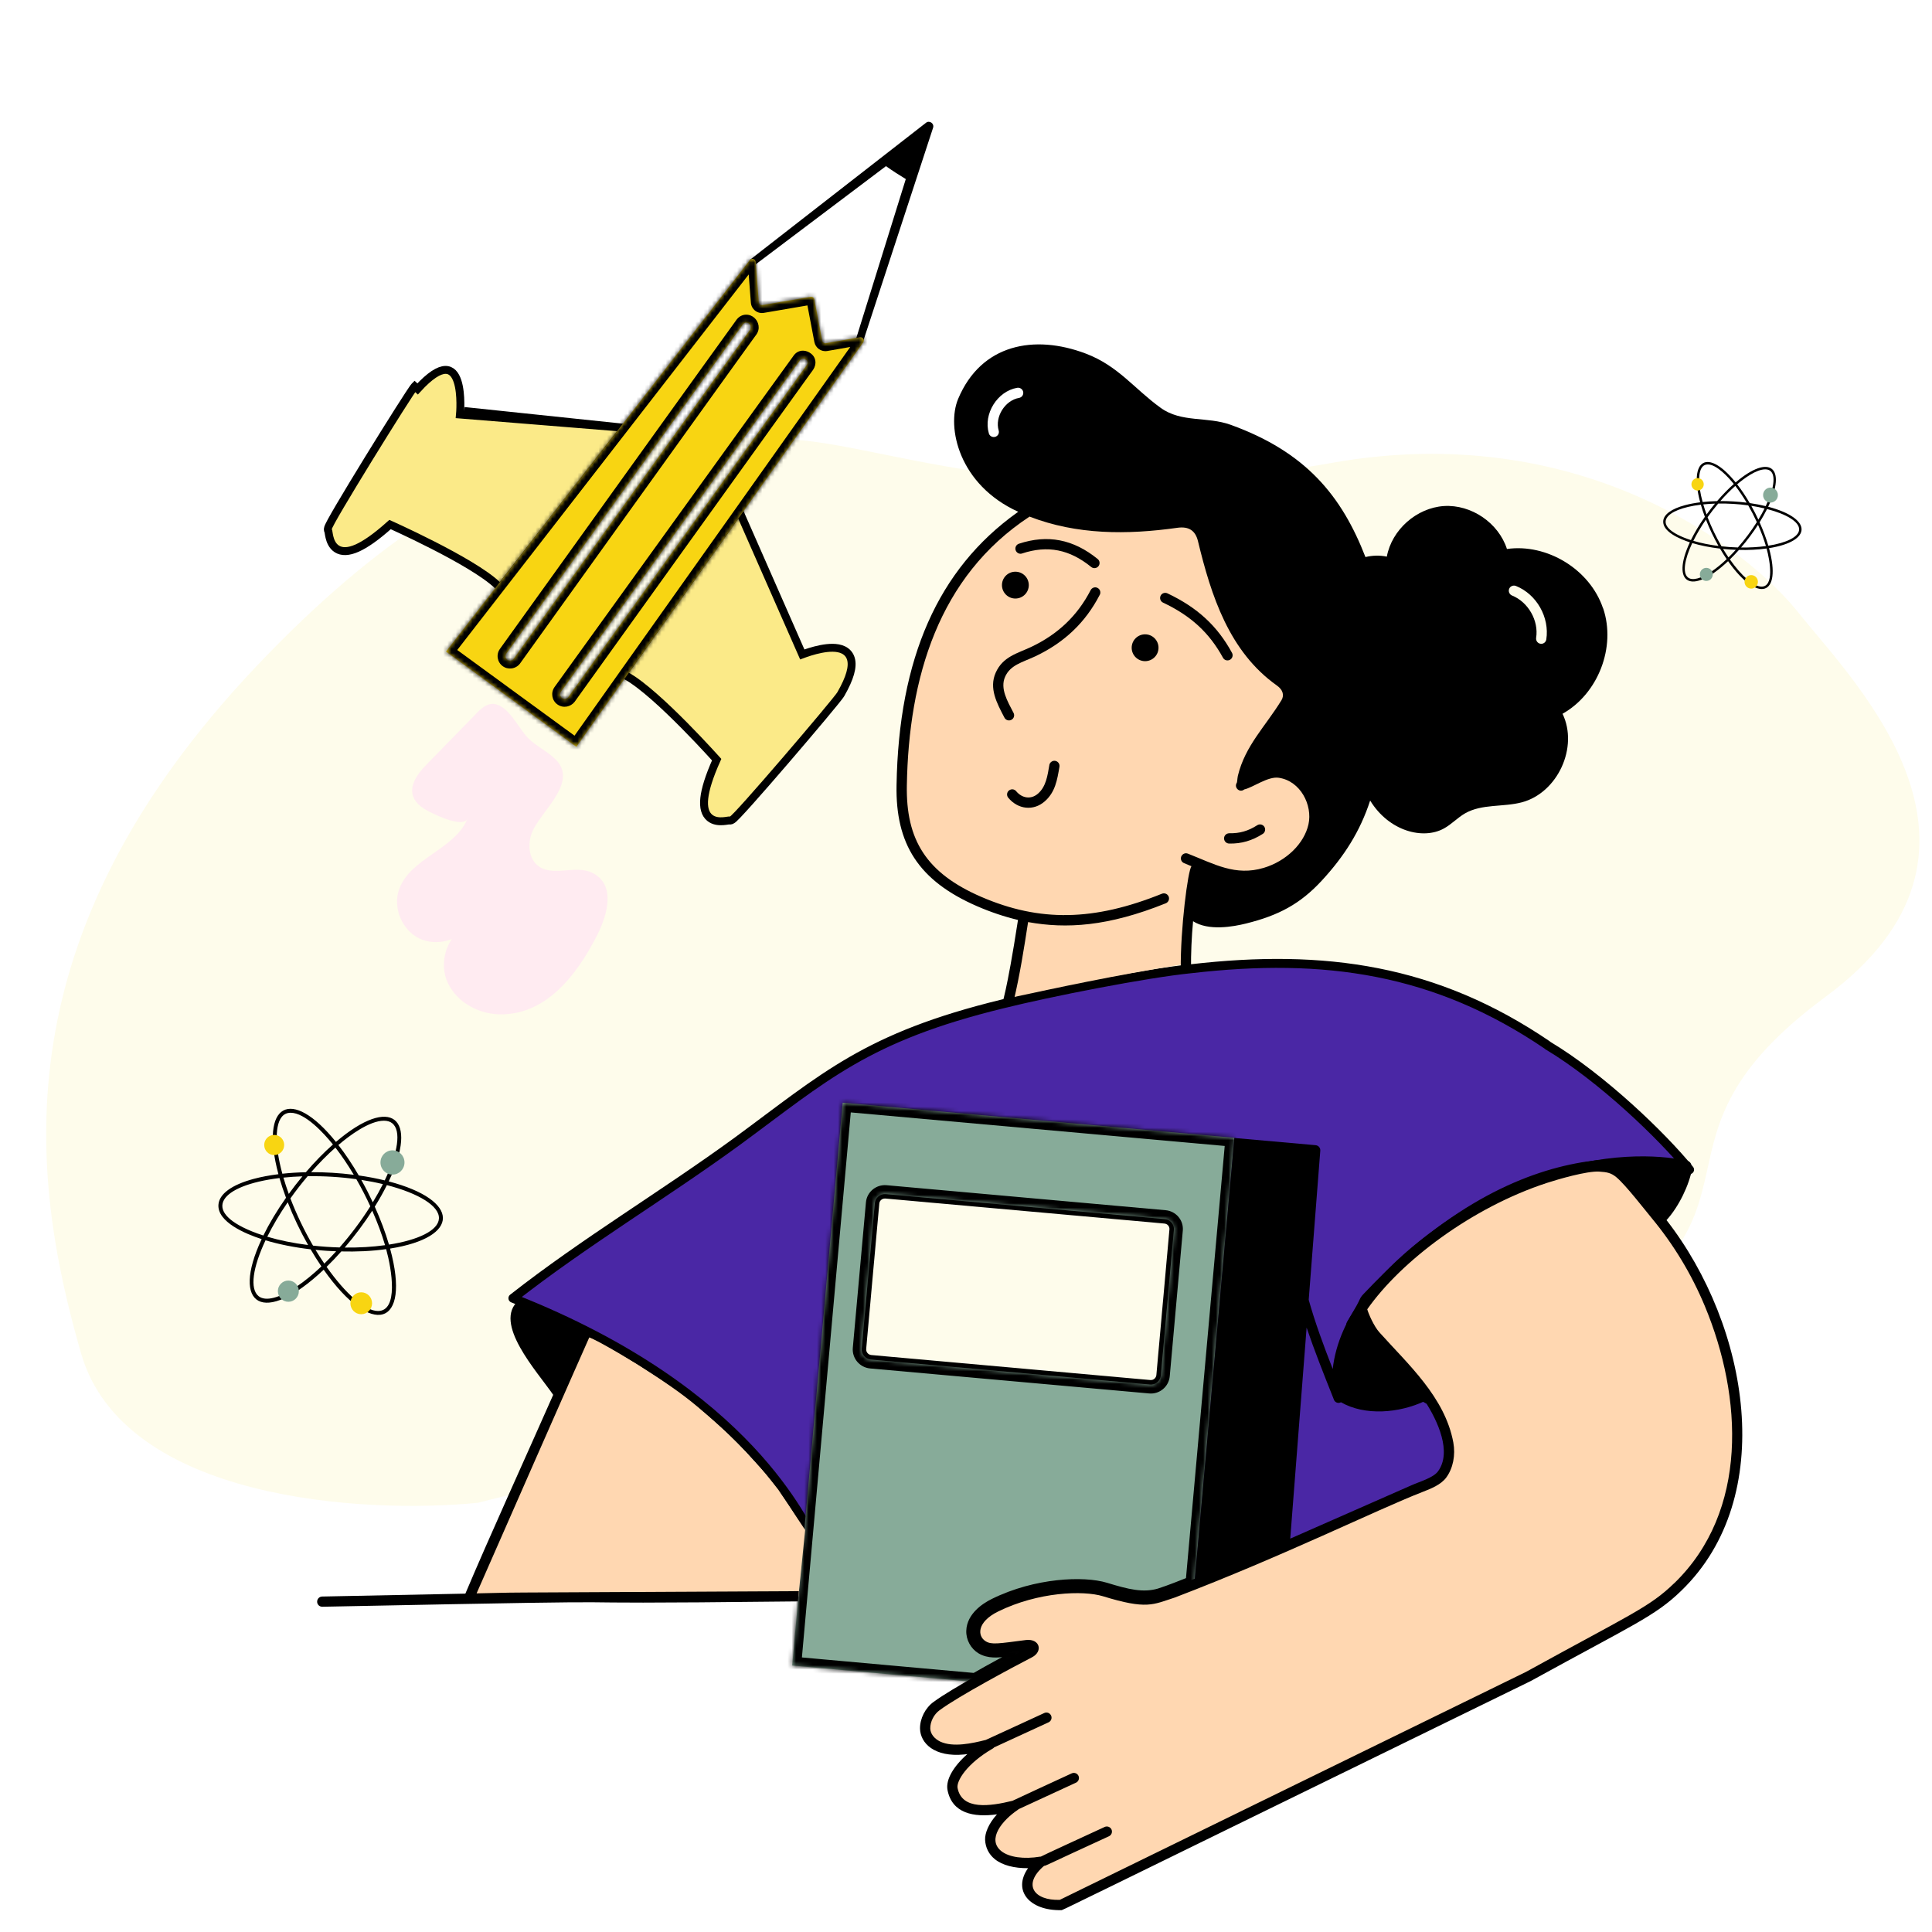 <svg width="460" height="460" viewBox="0 0 460 460" fill="none" xmlns="http://www.w3.org/2000/svg">
<rect width="460" height="460" fill="white"/>
<path d="M19.312 322.258C29.416 357.232 86.535 360.528 113.831 357.804C176.165 341.461 235.784 345.953 256.562 348.813C273.184 351.101 337.792 339.654 374.851 317.744C426.134 287.423 387.578 272.075 434.744 237.262C481.472 202.772 442.203 163.186 428.759 146.571C415.993 130.091 375.796 99.748 317.129 110.207C243.795 123.282 209.573 104.487 184.721 104.487C159.869 104.487 121.165 95.09 60.868 158.828C0.571 222.566 6.683 278.541 19.312 322.258Z" fill="#FEFCEB"/>
<path d="M368.491 248.897C368.491 248.897 368.461 248.846 368.43 248.835C341.844 230.756 315.391 226.971 283.565 230.654C272.76 231.732 249.878 236.24 238.757 239.017C206.209 246.933 196.33 256.466 175.655 271.646C158.054 284.507 139.322 295.607 122.118 309.098C179.267 331.574 191.446 363.603 193.868 366.38C193.084 371.101 192.321 375.812 191.558 380.563C191.171 382.151 237.445 379.912 243.081 379.943H243.895C249.196 378.345 257.783 377.318 262.952 378.885C265.872 379.78 271.804 381.55 276.24 380.279C276.26 380.258 276.29 380.248 276.321 380.248C286.282 377.104 327.722 358.77 336.401 354.832C338.568 353.856 341.946 352.981 343.36 351.047C346.972 346.133 343.889 338.604 340.613 333.446C337.103 332.276 334.356 326.955 331.65 324.289C330.785 323.455 321.384 315.702 321.597 315.346C326.054 308.132 323.886 310.401 326.054 308.173C366.415 265.664 398.577 279.094 402.28 278.494C395.809 270.527 381.331 256.588 368.481 248.907L368.491 248.897ZM276.392 327.463C276.28 328.776 275.11 329.773 273.788 329.641C267.327 329.061 297.84 331.798 207.349 323.689C206.036 323.556 205.059 322.407 205.171 321.084L208.295 286.471C208.407 285.158 209.577 284.192 210.9 284.303C217.37 284.883 186.827 282.146 277.318 290.255C278.651 290.367 279.628 291.527 279.495 292.84L276.392 327.453V327.463Z" fill="#4A27A5" stroke="black" stroke-width="2.13" stroke-linejoin="round"/>
<mask id="path-3-inside-1_525_16134" fill="white">
<path d="M200.634 262.551C189.575 385.814 190.704 373.238 188.618 396.558L232.307 400.495C236.418 398.125 240.854 395.723 245.107 393.536C246.674 392.753 246.409 391.481 244.506 391.684C242.736 391.908 240.996 392.122 239.256 392.335C237.496 392.559 235.584 392.742 234.068 391.816C232.897 391.104 232.145 389.721 232.195 388.337C232.277 385.62 234.963 383.657 237.11 382.598C246.938 377.755 258.018 377.389 262.973 378.895C268.101 380.472 272.069 381.489 276.261 380.289C276.281 380.269 276.312 380.258 276.342 380.258C278.764 379.495 281.948 378.203 284.38 377.247C284.411 376.941 293.924 270.721 293.913 270.914C291.685 270.711 200.848 262.571 200.655 262.551H200.634ZM276.393 327.474C276.281 328.786 275.111 329.783 273.788 329.651C267.328 329.071 297.841 331.808 207.35 323.699C206.037 323.567 205.06 322.417 205.172 321.094L208.296 286.481C208.408 285.168 209.578 284.202 210.9 284.314C217.371 284.894 186.828 282.157 277.319 290.266C278.652 290.378 279.629 291.538 279.496 292.85L276.393 327.463V327.474Z"/>
</mask>
<path d="M200.634 262.551C189.575 385.814 190.704 373.238 188.618 396.558L232.307 400.495C236.418 398.125 240.854 395.723 245.107 393.536C246.674 392.753 246.409 391.481 244.506 391.684C242.736 391.908 240.996 392.122 239.256 392.335C237.496 392.559 235.584 392.742 234.068 391.816C232.897 391.104 232.145 389.721 232.195 388.337C232.277 385.62 234.963 383.657 237.11 382.598C246.938 377.755 258.018 377.389 262.973 378.895C268.101 380.472 272.069 381.489 276.261 380.289C276.281 380.269 276.312 380.258 276.342 380.258C278.764 379.495 281.948 378.203 284.38 377.247C284.411 376.941 293.924 270.721 293.913 270.914C291.685 270.711 200.848 262.571 200.655 262.551H200.634ZM276.393 327.474C276.281 328.786 275.111 329.783 273.788 329.651C267.328 329.071 297.841 331.808 207.35 323.699C206.037 323.567 205.06 322.417 205.172 321.094L208.296 286.481C208.408 285.168 209.578 284.202 210.9 284.314C217.371 284.894 186.828 282.157 277.319 290.266C278.652 290.378 279.629 291.538 279.496 292.85L276.393 327.463V327.474Z" fill="#87AB99"/>
<path d="M200.634 262.551V260.421H198.687L198.513 262.36L200.634 262.551ZM188.618 396.558L186.497 396.368L186.307 398.488L188.427 398.679L188.618 396.558ZM232.307 400.495L232.116 402.617L232.788 402.677L233.372 402.34L232.307 400.495ZM245.107 393.536L244.154 391.631L244.143 391.636L244.132 391.642L245.107 393.536ZM244.506 391.684L244.28 389.566L244.26 389.568L244.239 389.571L244.506 391.684ZM239.256 392.335L238.997 390.221L238.988 390.222L239.256 392.335ZM234.068 391.816L235.178 389.999L235.175 389.997L234.068 391.816ZM232.195 388.337L234.324 388.415L234.324 388.408L234.325 388.401L232.195 388.337ZM237.11 382.598L236.168 380.688L236.168 380.688L237.11 382.598ZM262.973 378.895L263.599 376.859L263.592 376.857L262.973 378.895ZM276.261 380.289L276.847 382.337L277.377 382.185L277.767 381.795L276.261 380.289ZM276.342 380.258V382.388H276.67L276.982 382.29L276.342 380.258ZM284.38 377.247L285.16 379.229L286.37 378.753L286.5 377.459L284.38 377.247ZM293.913 270.914L293.72 273.035L295.924 273.237L296.041 271.026L293.913 270.914ZM200.655 262.551L200.878 260.432L200.767 260.421H200.655V262.551ZM276.393 327.474L278.515 327.655L278.523 327.564V327.474H276.393ZM273.788 329.651L274 327.531L273.99 327.53L273.979 327.529L273.788 329.651ZM207.35 323.699L207.136 325.818L207.148 325.819L207.159 325.82L207.35 323.699ZM205.172 321.094L203.051 320.903L203.05 320.915L205.172 321.094ZM208.296 286.481L210.417 286.672L210.418 286.662L208.296 286.481ZM210.9 284.314L211.091 282.192L211.08 282.191L210.9 284.314ZM277.319 290.266L277.129 292.387L277.141 292.388L277.319 290.266ZM279.496 292.85L277.377 292.636L277.376 292.648L277.375 292.66L279.496 292.85ZM276.393 327.463L274.272 327.273L274.263 327.368V327.463H276.393ZM198.513 262.36C187.453 385.623 188.583 373.048 186.497 396.368L190.74 396.747C192.826 373.428 191.696 386.004 202.756 262.741L198.513 262.36ZM188.427 398.679L232.116 402.617L232.499 398.374L188.81 394.436L188.427 398.679ZM233.372 402.34C237.449 399.989 241.854 397.604 246.081 395.43L244.132 391.642C239.853 393.843 235.387 396.26 231.243 398.65L233.372 402.34ZM246.059 395.441C246.658 395.142 247.238 394.721 247.66 394.147C248.079 393.574 248.44 392.682 248.161 391.672C247.875 390.642 247.083 390.056 246.387 389.789C245.704 389.527 244.966 389.493 244.28 389.566L244.733 393.802C244.999 393.774 245.007 393.823 244.86 393.766C244.699 393.704 244.232 393.448 244.055 392.808C243.883 392.188 244.135 391.748 244.224 391.628C244.313 391.506 244.339 391.538 244.154 391.631L246.059 395.441ZM244.239 389.571C242.473 389.794 240.737 390.007 238.997 390.221L239.516 394.45C241.255 394.236 242.999 394.022 244.774 393.797L244.239 389.571ZM238.988 390.222C237.107 390.461 235.96 390.477 235.178 389.999L232.957 393.634C235.207 395.008 237.885 394.657 239.525 394.448L238.988 390.222ZM235.175 389.997C234.66 389.684 234.302 389.024 234.324 388.415L230.067 388.259C229.987 390.417 231.135 392.525 232.96 393.636L235.175 389.997ZM234.325 388.401C234.344 387.766 234.667 387.079 235.394 386.342C236.121 385.605 237.106 384.975 238.051 384.509L236.168 380.688C234.967 381.28 233.535 382.161 232.362 383.35C231.189 384.538 230.129 386.191 230.066 388.273L234.325 388.401ZM238.051 384.509C242.709 382.214 247.69 380.969 252.102 380.483C256.556 379.993 260.25 380.294 262.354 380.933L263.592 376.857C260.741 375.99 256.418 375.722 251.636 376.249C246.812 376.78 241.339 378.14 236.168 380.688L238.051 384.509ZM262.347 380.931C267.425 382.493 271.972 383.733 276.847 382.337L275.674 378.241C272.166 379.246 268.777 378.451 263.599 376.859L262.347 380.931ZM277.767 381.795C277.298 382.264 276.736 382.388 276.342 382.388V378.128C275.887 378.128 275.264 378.273 274.755 378.783L277.767 381.795ZM276.982 382.29C279.495 381.498 282.778 380.166 285.16 379.229L283.6 375.264C281.119 376.24 278.032 377.492 275.702 378.227L276.982 382.29ZM286.5 377.459C286.516 377.291 288.904 350.638 291.284 324.084C292.474 310.799 293.663 297.53 294.554 287.594C294.999 282.626 295.37 278.492 295.63 275.605C295.759 274.162 295.861 273.031 295.93 272.264C295.964 271.88 295.991 271.588 296.008 271.393C296.017 271.296 296.024 271.224 296.028 271.177C296.03 271.153 296.032 271.138 296.033 271.129C296.033 271.124 296.033 271.125 296.033 271.13C296.032 271.134 296.03 271.156 296.028 271.171C295.933 271.59 293.306 272.955 291.786 270.802L296.041 271.026C294.521 268.872 291.894 270.237 291.799 270.657C291.797 270.674 291.794 270.696 291.794 270.703C291.793 270.713 291.792 270.723 291.791 270.729C291.79 270.743 291.788 270.763 291.786 270.787C291.781 270.837 291.775 270.911 291.766 271.009C291.748 271.205 291.721 271.498 291.687 271.882C291.618 272.65 291.516 273.781 291.386 275.224C291.127 278.111 290.756 282.246 290.311 287.214C289.42 297.15 288.231 310.419 287.04 323.703C285.85 336.988 284.658 350.288 283.762 360.286C283.314 365.285 282.94 369.459 282.677 372.392C282.546 373.859 282.442 375.015 282.371 375.81C282.335 376.207 282.307 376.514 282.289 376.723C282.269 376.945 282.26 377.039 282.26 377.035L286.5 377.459ZM294.107 268.793C292.991 268.691 269.721 266.605 246.711 264.542C235.205 263.511 223.763 262.485 215.185 261.716C210.896 261.331 207.323 261.011 204.816 260.786C203.563 260.673 202.576 260.585 201.9 260.524C201.203 260.462 200.868 260.431 200.878 260.432L200.432 264.669C200.644 264.691 291.521 272.835 293.72 273.035L294.107 268.793ZM200.655 260.421H200.634V264.681H200.655V260.421ZM274.271 327.293C274.265 327.359 274.233 327.424 274.174 327.474C274.117 327.522 274.058 327.537 274 327.531L273.576 331.77C276.107 332.023 278.305 330.126 278.515 327.655L274.271 327.293ZM273.979 327.529C273.575 327.493 273.316 327.47 273.162 327.456C273.086 327.449 273.036 327.445 273.007 327.442C272.993 327.441 272.984 327.44 272.981 327.44C272.98 327.44 272.98 327.44 272.981 327.44C272.982 327.44 272.987 327.44 272.99 327.44C273.377 327.514 274.836 330.139 272.61 331.684C272.602 331.683 272.594 331.682 272.601 331.683C272.64 331.686 272.947 331.714 273.217 331.738C273.351 331.75 273.475 331.761 273.551 331.768C273.591 331.772 273.614 331.774 273.62 331.774C273.704 331.782 273.576 331.772 273.483 331.757C271.702 329.422 273.964 327.528 273.983 327.53C273.988 327.53 273.995 327.531 273.997 327.531C273.999 327.531 274.001 327.531 274.001 327.531C273.998 327.531 273.991 327.53 273.976 327.529C273.859 327.519 273.394 327.477 272.27 327.377C267.78 326.975 252.785 325.632 207.54 321.577L207.159 325.82C252.405 329.875 267.4 331.218 271.891 331.62C273.013 331.72 273.48 331.762 273.599 331.773C273.614 331.774 273.625 331.775 273.632 331.775C273.633 331.776 273.637 331.776 273.641 331.776C273.643 331.776 273.651 331.777 273.656 331.777C273.675 331.779 275.937 329.885 274.156 327.55C274.1 327.542 274.036 327.535 274.029 327.534C274.026 327.534 274.021 327.533 274.019 327.533C274.016 327.533 274.013 327.532 274.011 327.532C274 327.531 273.971 327.529 273.934 327.525C273.857 327.518 273.732 327.507 273.598 327.495C273.329 327.471 273.019 327.443 272.979 327.439C272.978 327.439 272.976 327.439 272.975 327.439C272.974 327.439 272.973 327.439 272.972 327.439C272.971 327.439 272.966 327.438 272.963 327.438C270.736 328.983 272.195 331.607 272.582 331.681C272.586 331.681 272.59 331.682 272.592 331.682C272.594 331.682 272.595 331.682 272.596 331.682C272.601 331.683 272.611 331.684 272.625 331.685C272.654 331.688 272.704 331.692 272.781 331.699C272.935 331.713 273.194 331.736 273.598 331.772L273.979 327.529ZM207.563 321.579C207.385 321.562 207.283 321.415 207.295 321.274L203.05 320.915C202.838 323.419 204.689 325.572 207.136 325.818L207.563 321.579ZM207.294 321.286L210.417 286.672L206.174 286.289L203.051 320.903L207.294 321.286ZM210.418 286.662C210.427 286.552 210.539 286.421 210.721 286.436L211.08 282.191C208.617 281.983 206.388 283.785 206.173 286.3L210.418 286.662ZM210.71 286.435C211.115 286.472 211.374 286.495 211.528 286.509C211.605 286.516 211.656 286.52 211.684 286.523C211.699 286.524 211.707 286.525 211.711 286.525C211.712 286.525 211.713 286.525 211.713 286.525C211.712 286.525 211.711 286.525 211.71 286.525C211.672 286.521 209.787 284.176 212.089 282.282C212.092 282.282 212.095 282.282 212.09 282.282C212.051 282.278 211.743 282.251 211.473 282.226C211.338 282.214 211.213 282.203 211.136 282.196C211.098 282.193 211.071 282.19 211.061 282.19C211.06 282.189 211.059 282.189 211.058 282.189C211.058 282.189 211.057 282.189 211.057 282.189C211.056 282.189 211.052 282.189 211.049 282.188C208.747 284.119 210.67 286.432 210.674 286.432C210.675 286.432 210.677 286.432 210.677 286.432C210.678 286.433 210.679 286.433 210.68 286.433C210.685 286.433 210.694 286.434 210.709 286.435C210.826 286.446 211.291 286.487 212.412 286.588C216.896 286.99 231.883 288.333 277.129 292.387L277.509 288.144C232.263 284.09 217.277 282.747 212.792 282.345C211.671 282.244 211.206 282.203 211.09 282.192C211.075 282.191 211.066 282.19 211.062 282.19C211.061 282.19 211.061 282.19 211.061 282.19C211.061 282.19 211.06 282.19 211.06 282.19C211.06 282.19 211.061 282.19 211.062 282.19C211.066 282.19 212.99 284.503 210.687 286.433C210.682 286.433 210.676 286.432 210.682 286.433C210.692 286.434 210.718 286.436 210.756 286.439C210.833 286.446 210.958 286.458 211.093 286.47C211.362 286.494 211.672 286.521 211.711 286.525C211.711 286.525 211.717 286.526 211.72 286.526C214.023 284.631 212.137 282.286 212.099 282.283C212.098 282.282 212.097 282.282 212.096 282.282C212.095 282.282 212.094 282.282 212.093 282.282C212.088 282.282 212.079 282.281 212.065 282.279C212.036 282.277 211.986 282.272 211.909 282.265C211.755 282.252 211.495 282.228 211.091 282.192L210.71 286.435ZM277.141 292.388C277.315 292.403 277.387 292.535 277.377 292.636L281.616 293.064C281.87 290.54 279.989 288.352 277.497 288.143L277.141 292.388ZM277.375 292.66L274.272 327.273L278.515 327.654L281.618 293.04L277.375 292.66ZM274.263 327.463V327.474H278.523V327.463H274.263Z" fill="black" mask="url(#path-3-inside-1_525_16134)"/>
<path d="M235.9 128.901L244.421 121.445L252.409 124.108L261.462 125.706H273.177L282.763 124.641L285.425 126.771L288.621 139.019L292.881 148.604L299.271 158.19L305.661 163.515L306.727 166.178L303.531 170.97L296.076 182.686L295.543 187.479L300.869 184.816L305.661 183.751L309.389 186.413L312.052 190.674L312.584 195.999L309.389 202.922L303.531 206.649L296.076 208.247L284.893 206.117L283.295 216.235L281.928 229.548C263.929 232.51 252.685 234.98 240.693 237.536L243.888 218.365L231.108 214.105L222.055 208.247L217.262 200.792L214.599 192.804L215.132 180.556L216.197 168.308L220.457 152.332L225.782 141.149L235.9 128.901Z" fill="#FFD7B1"/>
<path d="M381.678 144.843C378.555 135.523 368.268 129.358 358.796 130.711C356.792 124.494 350.31 120.079 343.789 120.486C337.287 120.913 331.376 126.132 330.196 132.532C328.476 132.176 326.746 132.237 325.108 132.634C319.441 118.044 310.925 107.615 293.018 101.144C287.361 99.109 281.338 100.686 276.363 97.115C270.034 92.547 266.249 87.114 258.507 84.183C246.308 79.564 233.62 81.874 228.126 94.978C225.297 101.765 228.34 115.47 242.451 121.859C242.35 121.92 242.258 121.991 242.156 122.052C223.354 135.503 213.973 156.727 213.464 186.955C213.2 200.884 218.633 209.695 232.674 215.779C235.94 217.193 239.175 218.272 242.38 219.035C239.592 237.115 238.605 238.346 238.758 239.007C239.603 238.793 240.447 238.6 241.332 238.407C242.828 232.129 243.825 225.74 244.781 219.543C253.867 221.182 263.777 220.622 277.574 215.067C278.204 214.802 278.499 214.09 278.255 213.469C277.991 212.839 277.299 212.544 276.658 212.788C260.44 219.33 247.579 219.554 233.64 213.541C220.485 207.853 215.683 199.907 215.917 186.996C216.354 161.397 223.456 137.233 245.137 122.999C256.36 127.353 268.345 127.353 280.331 125.664C283.017 125.288 284.604 126.295 285.225 128.818C288.379 141.882 292.672 155.18 304.037 163.228C305.421 164.205 305.838 165.507 305.116 166.708C301.29 172.965 296.467 177.523 294.728 184.727C294.565 185.602 294.605 185.998 294.483 186.365C293.73 187.494 295.145 188.868 296.254 187.962C298.34 187.494 301.901 184.788 304.485 185.185C309.674 185.958 312.533 191.717 311.546 196.244C310.539 200.843 306.265 205.025 300.893 206.632C294.117 208.667 289.111 205.706 282.844 203.254C282.213 202.99 281.511 203.305 281.246 203.936C281.002 204.557 281.308 205.269 281.928 205.513C282.528 205.757 283.098 206.001 283.688 206.246C282.824 207.212 281.033 221.212 281.135 230.807C281.135 230.857 281.135 230.888 281.155 230.939C281.949 230.827 282.762 230.725 283.576 230.644C283.546 226.981 283.709 223.196 284.065 219.34C287.738 221.711 293.639 220.642 296.701 219.879C304.444 217.956 309.582 215.23 314.741 209.634C320.062 203.865 323.847 197.923 326.228 190.607C330.735 197.964 338.864 199.978 343.778 197.262C345.6 196.275 347.034 194.677 348.855 193.639C352.874 191.36 357.88 192.205 362.357 191.025C370.883 188.746 375.869 177.9 372.033 169.943C380.508 165.192 384.812 154.071 381.709 144.853L381.678 144.843ZM242.614 94.744C239.297 95.324 236.825 99.251 237.781 102.497C238.015 103.27 237.446 104.054 236.611 104.054C236.072 104.054 235.584 103.708 235.441 103.179C234.088 98.57 237.435 93.157 242.187 92.333C242.858 92.231 243.499 92.659 243.621 93.33C243.733 94.001 243.296 94.632 242.614 94.744ZM368.167 152.25C368.065 152.871 367.546 153.288 366.966 153.288C366.193 153.288 365.643 152.606 365.745 151.874C366.396 147.773 363.873 143.347 360.007 141.791C359.376 141.526 359.081 140.814 359.325 140.193C359.569 139.563 360.302 139.267 360.933 139.512C365.877 141.496 368.98 146.99 368.167 152.25Z" fill="black"/>
<ellipse cx="272.642" cy="154.225" rx="3.195" ry="3.195" fill="black"/>
<ellipse cx="241.756" cy="139.314" rx="3.195" ry="3.195" fill="black"/>
<path d="M292.663 198.401C292.001 198.401 291.452 198.93 291.442 199.591C291.432 200.263 291.961 200.823 292.632 200.843C295.583 200.924 298.177 200.131 300.66 198.544C301.23 198.177 301.392 197.424 301.036 196.855C300.67 196.285 299.917 196.122 299.347 196.478C297.19 197.862 295.135 198.452 292.693 198.391H292.663V198.401Z" fill="black"/>
<path d="M261.854 141.628C262.159 141.028 261.925 140.295 261.325 139.98C260.725 139.664 259.992 139.908 259.677 140.509C256.533 146.603 251.873 151.039 245.433 154.071C242.279 155.557 238.768 156.32 237.069 160.166C235.431 163.869 237.324 167.379 239.155 170.869C239.46 171.469 240.203 171.703 240.803 171.388C241.404 171.083 241.638 170.34 241.322 169.74C239.867 166.952 238.077 163.92 239.308 161.142C240.559 158.304 243.449 157.693 246.471 156.279C253.409 153.003 258.446 148.211 261.844 141.628H261.854Z" fill="black"/>
<path d="M277.96 141.272C277.349 140.987 276.617 141.241 276.332 141.852C276.047 142.462 276.301 143.185 276.912 143.48C283.545 146.613 287.941 150.663 291.186 156.605C291.512 157.205 292.255 157.408 292.845 157.093C293.435 156.767 293.659 156.025 293.333 155.435C289.833 149.014 285.092 144.65 277.96 141.272Z" fill="black"/>
<path d="M243.347 131.779C249.411 129.775 254.641 130.792 259.809 134.994C260.328 135.421 261.101 135.35 261.529 134.821C261.956 134.292 261.875 133.529 261.356 133.102C255.567 128.391 249.431 127.201 242.594 129.459C241.953 129.673 241.607 130.365 241.821 131.006C242.035 131.647 242.726 132.003 243.367 131.779H243.347Z" fill="black"/>
<path d="M249.849 182.142C249.411 184.686 249.065 187.27 247.153 188.949C245.494 190.404 243.368 190.089 241.943 188.379C241.516 187.85 240.743 187.789 240.224 188.216C239.705 188.644 239.624 189.417 240.061 189.936C242.36 192.724 246.064 193.161 248.76 190.791C251.243 188.613 251.711 185.744 252.25 182.57C252.362 181.908 251.924 181.278 251.253 181.155C250.602 181.044 249.961 181.491 249.839 182.153L249.849 182.142Z" fill="black"/>
<path d="M111.822 380.253C111.822 380.253 140.046 319.012 140.046 318.48C140.046 317.947 146.462 321.579 151.761 324.87C158.103 328.908 162.027 331.532 166.139 334.988C172.348 340.269 175.637 343.531 179.453 347.769C181.546 349.933 182.854 351.533 185.31 354.692L191.701 364.277L190.083 380.253H111.822Z" fill="#FFD7B1"/>
<path d="M113.471 379.383C114.366 377.267 140.596 317.686 140.708 317.523C135.448 314.735 129.323 311.927 123.493 309.617C117.205 314.959 127.847 326.487 131.714 332.103C125.65 345.859 116.36 366.248 110.805 379.434C103.815 379.577 128.631 379.078 76.731 380.126C76.049 380.126 75.51 380.676 75.51 381.357C75.51 382.039 76.059 382.558 76.731 382.558H76.751C177.081 380.543 111.11 382.171 189.993 381.286L190.206 378.844C103.286 379.282 128.264 379.109 113.481 379.373L113.471 379.383Z" fill="black"/>
<path d="M329.625 320.61L323.235 312.622L336.015 298.244L347.731 289.723L359.446 283.866L372.227 278.54L383.41 277.475L389.268 282.268L403.114 301.971L410.036 317.947L413.764 336.053L412.699 350.431L410.569 360.549L403.646 373.33L395.126 381.318L373.292 394.098L253.474 453.209L249.746 453.741L245.486 451.611L244.953 447.351L247.083 443.623L239.096 443.091L235.9 439.363L236.965 434.038L240.161 430.31L235.368 431.375L229.51 430.31L226.847 427.115L227.912 422.322L233.238 416.464L229.51 416.997L223.12 415.932L219.925 411.672L222.055 406.879L243.888 394.098L245.486 391.968H234.835L232.173 389.838L232.705 386.111L238.03 381.85L246.018 379.188L257.201 378.123L274.242 381.318L340.808 353.094L344.536 349.899L345.068 344.573L342.406 337.118L336.015 327.533L329.625 320.61Z" fill="#FFD7B1"/>
<path d="M396.797 290.5C399.748 287.264 402.21 282.096 402.902 278.178C402.79 278.158 402.678 278.148 402.556 278.128C402.963 277.334 402.465 276.551 401.752 276.388C397.245 275.38 384.883 273.641 367.617 279.277C351.511 284.527 335.252 295.556 325.19 308.061C320.703 313.636 317.986 319.904 317.315 325.947C315.036 320.128 313.082 314.776 311.597 309.485L314.354 273.976C314.405 273.295 313.917 272.725 313.245 272.664L293.893 270.944C283.332 388.683 284.584 374.754 284.482 375.873C282.356 376.718 278.245 378.356 275.966 379.088C272.171 380.126 269.292 379.556 263.319 377.715C258.029 376.117 246.765 376.484 236.561 381.5C234.912 382.313 231.077 384.603 230.965 388.286C230.904 390.107 231.87 391.908 233.417 392.854C235.787 394.309 238.595 393.658 243.377 393.058C238.656 395.52 226.641 401.991 222.286 405.216C220.312 406.63 219.02 409.184 219.05 411.595C219.142 415.014 222.418 418.433 229.571 417.731C229.825 417.7 230.069 417.67 230.324 417.639C226.986 420.579 225.145 423.754 225.593 426.175C226.671 431.741 231.779 432.758 237.375 431.985C235.36 434.223 234.485 436.462 234.546 438.059C234.638 439.921 235.441 441.508 236.876 442.668C238.687 444.123 241.495 444.835 244.771 444.805C241.027 450.146 245.127 454.949 252.656 454.796C253.155 454.786 248.2 457.055 364.433 400.261C388.811 386.851 394.101 384.796 400.328 378.722C423.383 356.42 416.495 315.824 396.797 290.51V290.5ZM317.59 333.263C317.834 333.873 318.566 334.25 319.279 333.873C324.986 337.149 333.106 336.478 339.251 333.588C342.354 338.329 345.732 345.747 342.385 350.315C341.225 351.892 338 352.757 335.914 353.703C335.68 353.815 307.364 366.268 307.202 366.34L311.098 316.098C312.92 321.481 315.127 327.056 317.6 333.252L317.59 333.263ZM398.619 376.952C392.768 382.649 388.159 384.399 363.303 398.084L252.331 452.344C246.216 452.558 243.337 448.722 248.597 444.245C249.136 444.194 247.946 444.591 264.042 437.204C264.652 436.92 264.917 436.197 264.642 435.587C264.357 434.976 263.625 434.712 263.024 434.986C258.934 436.879 248.149 441.824 247.803 442.058C247.752 442.058 247.702 442.058 247.651 442.058C243.784 442.709 240.244 442.21 238.412 440.745C234.902 437.927 238.616 433.409 242.391 430.876C242.441 430.845 242.472 430.795 242.523 430.754L256.187 424.446C256.797 424.161 257.062 423.438 256.787 422.828C256.502 422.207 255.77 421.953 255.17 422.228C252.29 423.561 241.454 428.546 241.068 428.76C235.696 430.082 229.021 431.029 227.994 425.718C227.688 424.059 230.141 419.928 236.377 416.316C236.51 416.245 236.611 416.143 236.703 416.042L249.655 410.079C250.266 409.795 250.54 409.072 250.255 408.462C249.97 407.841 249.248 407.577 248.638 407.861C248.475 407.943 233.824 414.678 234.729 414.261C231.443 415.095 226.946 416.082 223.893 414.678C222.428 413.976 221.523 412.796 221.492 411.545C221.462 409.937 222.377 408.146 223.72 407.19C228.167 403.883 241.21 396.914 245.636 394.635C248.404 393.251 247.62 390.138 244.334 390.473C237.68 391.338 236.082 391.633 234.688 390.779C232.664 389.537 232.582 386.19 237.639 383.697C247.162 379.007 257.896 378.63 262.597 380.055C273.097 383.29 274.491 382.049 279.731 380.36C305.543 370.501 327.845 359.452 338.59 355.27C340.686 354.456 343.066 353.53 344.348 351.79C345.956 349.603 346.587 346.479 346.027 343.437C344.023 332.622 335.191 324.787 328.395 317.187C327.093 315.712 325.841 312.812 325.536 311.734C333.584 300.247 350.504 287.447 368.37 281.628C371.036 280.763 377.832 278.779 380.752 278.952C382.635 279.074 383.591 279.247 384.863 280.305C387.03 282.096 391.68 288.119 393.409 290.205C398.558 296.441 402.77 303.431 405.924 311.001C414.908 332.601 416.363 359.818 398.609 376.982L398.619 376.952Z" fill="black"/>
<path d="M113.31 169.961C114.47 168.774 115.855 167.488 117.509 167.587C121.142 167.955 123.435 173.423 125.755 175.752C127.76 177.757 130.485 178.935 132.427 180.958C137.715 186.444 128.507 193.332 126.627 198.304C125.611 200.984 125.872 204.437 128.147 206.173C131.645 208.834 137.022 205.858 140.979 207.791C146.347 210.408 145.062 217.017 142.094 222.826C137.112 232.565 129.712 241.836 118.723 241.503C113.454 241.341 108.157 238.194 106.305 233.266C104.452 228.329 106.88 221.945 111.853 220.209C109.308 223.977 103.85 225.425 99.776 223.411C95.703 221.396 93.536 216.181 94.984 211.874C97.537 204.293 108.355 202.288 111.332 194.86C110.261 197.522 102.034 193.287 100.856 192.495C96.557 189.609 97.78 185.895 101.431 182.163C107.024 176.435 107.825 175.608 113.31 169.988V169.961Z" fill="#FFEBF1"/>
<path d="M178.781 62.626L210.785 38.152L216.904 42.388L204.667 81.452L195.254 82.393L192.9 72.039L180.193 73.451L178.781 62.626Z" fill="white"/>
<path d="M179.722 63.097L210.944 39.56C212.482 40.648 214.055 41.664 215.665 42.635L203.726 80.981C203.483 81.683 203.929 81.923 204.667 81.923C205.116 81.923 205.455 81.431 205.608 80.981L222.157 30.433C222.508 29.417 221.303 28.571 220.467 29.237L178.781 61.685C178.313 62.053 178.403 62.629 178.781 63.097C179.149 63.564 179.255 63.465 179.722 63.097Z" fill="black"/>
<path d="M148.727 101.863L147.689 103.2L119.768 139.169L119.131 139.99L118.377 139.274C115.376 136.426 108.921 132.78 103.095 129.806C100.206 128.331 97.509 127.039 95.534 126.116C94.547 125.655 93.741 125.286 93.182 125.032C93.068 124.981 92.964 124.934 92.871 124.892C89.523 127.894 86.979 129.634 85.021 130.503C82.976 131.41 81.385 131.441 80.21 130.699C79.092 129.992 78.652 128.76 78.442 127.893C78.346 127.495 78.285 127.118 78.242 126.845C78.236 126.809 78.231 126.775 78.225 126.743C78.209 126.639 78.196 126.567 78.186 126.516C78.126 126.41 78.096 126.31 78.081 126.24C78.051 126.102 78.058 125.987 78.064 125.928C78.075 125.805 78.106 125.701 78.125 125.644C78.166 125.517 78.227 125.375 78.29 125.24C78.42 124.959 78.618 124.578 78.867 124.121C79.368 123.202 80.107 121.916 81.006 120.39C82.805 117.335 85.26 113.286 87.767 109.209C90.275 105.131 92.838 101.022 94.852 97.846C95.859 96.259 96.73 94.902 97.39 93.898C97.72 93.397 97.999 92.979 98.217 92.664C98.419 92.372 98.606 92.111 98.737 91.969C98.737 91.969 98.738 91.968 98.738 91.968L99.431 92.605C111.318 79.603 109.52 98.693 109.52 98.693L148.727 101.863ZM148.727 101.863L147.044 101.687L110.519 97.852L148.727 101.863Z" fill="#FBEA88" stroke="black" stroke-width="1.883"/>
<path d="M191.02 155.818L176.628 123.097L175.96 121.577L174.999 122.931L148.949 159.619L148.341 160.474L149.257 160.986C152.898 163.019 158.313 168.051 162.891 172.673C165.162 174.965 167.199 177.128 168.668 178.718C169.403 179.512 169.995 180.163 170.403 180.615C170.488 180.709 170.565 180.795 170.634 180.871C168.797 184.973 167.917 187.925 167.686 190.054C167.445 192.278 167.9 193.802 168.964 194.694C169.977 195.544 171.284 195.586 172.172 195.522C172.577 195.493 172.952 195.436 173.223 195.395C173.261 195.389 173.296 195.383 173.33 195.378C173.431 195.363 173.503 195.354 173.553 195.348C173.675 195.374 173.782 195.372 173.854 195.364C173.994 195.35 174.102 195.308 174.157 195.285C174.269 195.236 174.358 195.175 174.407 195.14C174.514 195.062 174.63 194.961 174.74 194.86C174.967 194.651 175.269 194.346 175.628 193.97C176.35 193.213 177.349 192.118 178.529 190.797C180.89 188.154 183.999 184.583 187.118 180.954C190.239 177.324 193.373 173.632 195.786 170.747C196.992 169.304 198.02 168.061 198.776 167.126C199.154 166.659 199.467 166.266 199.701 165.961C199.919 165.679 200.111 165.421 200.206 165.254L200.206 165.254C201.322 163.304 202.042 161.677 202.426 160.32C202.808 158.97 202.878 157.816 202.599 156.861C202.309 155.867 201.67 155.185 200.853 154.772C200.069 154.377 199.149 154.24 198.246 154.232C196.442 154.216 194.401 154.715 192.862 155.189C192.129 155.415 191.491 155.641 191.02 155.818Z" fill="#FBEA88" stroke="black" stroke-width="1.883"/>
<mask id="path-19-inside-2_525_16134" fill="white">
<path d="M204.765 80.295L196.654 81.716C196.241 81.787 195.836 81.518 195.746 81.068L193.894 71.312C193.804 70.88 193.408 70.61 192.985 70.682L181.574 72.633C181.116 72.723 180.693 72.391 180.657 71.932L179.92 62.373C179.866 61.654 178.957 61.384 178.508 61.96L146.945 102.641C143.717 106.795 160.218 85.546 106.192 155.137C105.23 154.436 119.896 165.146 137.224 177.807L149.715 160.182L175.756 123.503L205.521 81.527C205.925 80.969 205.431 80.187 204.747 80.304L204.765 80.295ZM120.804 157.089C120.328 156.747 120.211 156.073 120.562 155.596C122.864 152.377 176.008 78.385 176.898 77.216C177.788 76.083 179.362 77.504 178.508 78.628C177.6 79.788 122.873 156.064 122.315 156.846C121.928 157.358 121.227 157.412 120.804 157.089ZM191.959 87.1C191.069 88.26 135.884 165.155 135.327 165.946C134.958 166.414 134.32 166.549 133.807 166.189C133.331 165.847 133.214 165.173 133.564 164.678C135.875 161.477 189.657 86.857 190.547 85.688C190.925 85.211 191.5 85.328 191.959 85.688C192.436 86.048 192.319 86.623 191.959 87.1Z"/>
</mask>
<path d="M204.765 80.295L196.654 81.716C196.241 81.787 195.836 81.518 195.746 81.068L193.894 71.312C193.804 70.88 193.408 70.61 192.985 70.682L181.574 72.633C181.116 72.723 180.693 72.391 180.657 71.932L179.92 62.373C179.866 61.654 178.957 61.384 178.508 61.96L146.945 102.641C143.717 106.795 160.218 85.546 106.192 155.137C105.23 154.436 119.896 165.146 137.224 177.807L149.715 160.182L175.756 123.503L205.521 81.527C205.925 80.969 205.431 80.187 204.747 80.304L204.765 80.295ZM120.804 157.089C120.328 156.747 120.211 156.073 120.562 155.596C122.864 152.377 176.008 78.385 176.898 77.216C177.788 76.083 179.362 77.504 178.508 78.628C177.6 79.788 122.873 156.064 122.315 156.846C121.928 157.358 121.227 157.412 120.804 157.089ZM191.959 87.1C191.069 88.26 135.884 165.155 135.327 165.946C134.958 166.414 134.32 166.549 133.807 166.189C133.331 165.847 133.214 165.173 133.564 164.678C135.875 161.477 189.657 86.857 190.547 85.688C190.925 85.211 191.5 85.328 191.959 85.688C192.436 86.048 192.319 86.623 191.959 87.1Z" fill="#F8D512"/>
<path d="M204.765 80.295L205.608 81.978L204.44 78.44L204.765 80.295ZM196.654 81.716L196.977 83.57L196.979 83.57L196.654 81.716ZM195.746 81.068L193.896 81.419L193.898 81.428L193.9 81.437L195.746 81.068ZM193.894 71.312L195.743 70.96L195.74 70.944L195.737 70.928L193.894 71.312ZM192.985 70.682L192.669 68.826L192.668 68.826L192.985 70.682ZM181.574 72.633L181.257 70.778L181.234 70.782L181.212 70.786L181.574 72.633ZM180.657 71.932L178.78 72.077L178.78 72.079L180.657 71.932ZM179.92 62.373L178.042 62.514L178.043 62.518L179.92 62.373ZM178.508 61.96L177.024 60.801L177.02 60.806L178.508 61.96ZM146.945 102.641L148.432 103.796L148.432 103.795L146.945 102.641ZM106.192 155.137L105.083 156.659L106.559 157.735L107.679 156.292L106.192 155.137ZM137.224 177.807L136.114 179.327L137.656 180.454L138.76 178.895L137.224 177.807ZM149.715 160.182L148.18 159.092L148.179 159.094L149.715 160.182ZM175.756 123.503L177.291 124.592L177.292 124.592L175.756 123.503ZM205.521 81.527L203.997 80.421L203.991 80.429L203.985 80.438L205.521 81.527ZM204.747 80.304L203.905 78.62L205.065 82.159L204.747 80.304ZM120.804 157.089L121.949 155.594L121.926 155.576L121.901 155.559L120.804 157.089ZM120.562 155.596L122.078 156.712L122.086 156.701L122.093 156.691L120.562 155.596ZM176.898 77.216L175.418 76.053L175.409 76.064L175.4 76.076L176.898 77.216ZM178.508 78.628L179.99 79.789L179.998 79.778L180.007 79.767L178.508 78.628ZM122.315 156.846L123.818 157.98L123.833 157.959L123.848 157.938L122.315 156.846ZM191.959 87.1L193.453 88.246L193.457 88.24L193.462 88.234L191.959 87.1ZM135.327 165.946L136.805 167.112L136.837 167.072L136.866 167.03L135.327 165.946ZM133.807 166.189L132.71 167.719L132.718 167.724L132.726 167.73L133.807 166.189ZM133.564 164.678L132.038 163.576L132.033 163.583L132.029 163.589L133.564 164.678ZM190.547 85.688L189.072 84.519L189.06 84.533L189.049 84.547L190.547 85.688ZM191.959 85.688L190.797 87.169L190.811 87.18L190.825 87.191L191.959 85.688ZM204.44 78.44L196.329 79.861L196.979 83.57L205.09 82.149L204.44 78.44ZM196.332 79.861C196.956 79.752 197.488 80.179 197.592 80.699L193.9 81.437C194.184 82.857 195.525 83.823 196.977 83.57L196.332 79.861ZM197.596 80.717L195.743 70.96L192.044 71.663L193.896 81.419L197.596 80.717ZM195.737 70.928C195.444 69.523 194.109 68.581 192.669 68.826L193.301 72.538C192.707 72.639 192.163 72.237 192.051 71.695L195.737 70.928ZM192.668 68.826L181.257 70.778L181.892 74.489L193.303 72.538L192.668 68.826ZM181.212 70.786C181.887 70.654 182.484 71.151 182.534 71.785L178.78 72.079C178.902 73.63 180.344 74.793 181.936 74.481L181.212 70.786ZM182.534 71.787L181.797 62.228L178.043 62.518L178.78 72.077L182.534 71.787ZM181.797 62.232C181.61 59.744 178.5 58.912 177.024 60.801L179.991 63.119C179.415 63.857 178.121 63.564 178.042 62.514L181.797 62.232ZM177.02 60.806L145.458 101.487L148.432 103.795L179.995 63.114L177.02 60.806ZM145.458 101.485C145.257 101.745 145.132 101.905 145.063 101.994C145.028 102.039 145.008 102.065 144.999 102.077C144.996 102.08 144.996 102.081 144.996 102.08C144.996 102.08 144.997 102.079 144.997 102.079C144.998 102.078 145 102.075 145.001 102.074C145.003 102.071 145.011 102.061 145.017 102.055C145.043 102.023 147.62 101.749 148.051 104.275C148.022 104.318 147.986 104.369 147.98 104.376C147.977 104.379 147.974 104.384 147.973 104.386C147.972 104.387 147.971 104.388 147.97 104.389C147.97 104.389 147.97 104.39 147.969 104.39C147.969 104.39 147.97 104.389 147.972 104.386C148.008 104.341 148.175 104.125 148.3 103.964C148.362 103.884 148.413 103.819 148.43 103.797C148.432 103.794 148.433 103.792 148.434 103.792C148.434 103.791 148.433 103.792 148.432 103.794C148.432 103.794 148.429 103.798 148.427 103.8C148.422 103.806 148.206 104.035 147.962 104.22C145.572 103.913 145.446 101.5 145.452 101.492C145.454 101.49 145.457 101.486 145.458 101.485C145.459 101.484 145.46 101.483 145.459 101.483C145.459 101.484 145.457 101.486 145.455 101.489C145.445 101.501 145.424 101.528 145.389 101.574C145.249 101.754 144.888 102.219 144.13 103.196C141.099 107.102 131.718 119.187 104.705 153.983L107.679 156.292C134.692 121.496 144.073 109.411 147.105 105.505C147.863 104.528 148.224 104.063 148.364 103.881C148.399 103.836 148.421 103.808 148.432 103.794C148.435 103.79 148.437 103.787 148.439 103.785C148.44 103.784 148.442 103.781 148.443 103.779C148.445 103.778 148.448 103.774 148.45 103.771C148.456 103.763 148.33 101.35 145.941 101.043C145.696 101.228 145.48 101.457 145.475 101.463C145.473 101.466 145.47 101.469 145.469 101.471C145.467 101.473 145.466 101.475 145.465 101.476C145.463 101.478 145.461 101.481 145.458 101.484C145.44 101.509 145.388 101.575 145.326 101.655C145.202 101.814 145.032 102.034 144.993 102.083C144.991 102.087 144.988 102.09 144.986 102.093C144.985 102.095 144.982 102.098 144.98 102.101C144.978 102.103 144.974 102.108 144.972 102.112C144.966 102.119 144.929 102.17 144.9 102.214C145.331 104.739 147.909 104.465 147.935 104.434C147.94 104.427 147.948 104.417 147.951 104.414C147.955 104.409 147.958 104.405 147.959 104.404C147.961 104.401 147.964 104.397 147.967 104.393C147.978 104.379 148 104.351 148.035 104.306C148.105 104.216 148.23 104.055 148.432 103.796L145.458 101.485ZM107.301 153.616C107.286 153.605 107.274 153.597 107.266 153.591C107.262 153.588 107.258 153.585 107.255 153.583C107.254 153.582 107.251 153.58 107.248 153.578C107.246 153.576 107.241 153.573 107.238 153.57C107.226 153.562 104.785 153.805 104.649 156.244C104.813 156.434 105.011 156.606 105.019 156.612C105.022 156.614 105.027 156.618 105.028 156.619C105.031 156.621 105.034 156.623 105.035 156.624C105.038 156.626 105.042 156.629 105.046 156.632C105.054 156.638 105.065 156.646 105.08 156.657C105.139 156.7 105.256 156.786 105.428 156.911C105.771 157.161 106.332 157.572 107.088 158.123C108.598 159.227 110.883 160.895 113.739 162.981C119.451 167.154 127.45 172.996 136.114 179.327L138.335 176.287C129.671 169.956 121.672 164.113 115.96 159.941C113.104 157.855 110.819 156.186 109.309 155.083C108.553 154.531 107.992 154.121 107.649 153.871C107.478 153.745 107.361 153.66 107.303 153.618C107.288 153.607 107.278 153.599 107.271 153.594C107.267 153.592 107.266 153.59 107.265 153.59C107.264 153.589 107.265 153.59 107.267 153.592C107.269 153.593 107.273 153.596 107.276 153.598C107.284 153.604 107.481 153.776 107.646 153.965C107.509 156.405 105.068 156.647 105.057 156.64C105.054 156.637 105.049 156.634 105.047 156.633C105.045 156.631 105.044 156.63 105.045 156.631C105.045 156.631 105.047 156.632 105.05 156.635C105.057 156.64 105.068 156.648 105.083 156.659L107.301 153.616ZM138.76 178.895L151.251 161.271L148.179 159.094L135.688 176.718L138.76 178.895ZM151.25 161.272L177.291 124.592L174.221 122.413L148.18 159.092L151.25 161.272ZM177.292 124.592L207.056 82.616L203.985 80.438L174.22 122.414L177.292 124.592ZM207.044 82.633C208.47 80.668 206.727 78.055 204.43 78.448L205.065 82.159C204.134 82.319 203.38 81.271 203.997 80.421L207.044 82.633ZM205.59 81.987L205.608 81.978L203.923 78.611L203.905 78.62L205.59 81.987ZM121.901 155.559C122.256 155.813 122.364 156.323 122.078 156.712L119.045 154.48C118.058 155.822 118.4 157.681 119.707 158.619L121.901 155.559ZM122.093 156.691C123.242 155.084 137.102 135.784 150.788 116.736C157.631 107.213 164.429 97.754 169.572 90.603C172.144 87.027 174.301 84.029 175.844 81.888C176.615 80.818 177.232 79.962 177.67 79.357C177.889 79.054 178.062 78.814 178.188 78.641C178.25 78.555 178.3 78.487 178.337 78.436C178.356 78.411 178.37 78.391 178.381 78.377C178.393 78.36 178.397 78.355 178.396 78.357L175.4 76.076C174.488 77.274 121.317 151.303 119.03 154.501L122.093 156.691ZM178.379 78.379C178.293 78.488 178.059 78.671 177.707 78.682C177.408 78.692 177.206 78.572 177.106 78.482C177.003 78.391 176.91 78.251 176.88 78.055C176.845 77.823 176.916 77.611 177.009 77.489L180.007 79.767C181.135 78.282 180.602 76.553 179.609 75.669C179.11 75.226 178.402 74.892 177.583 74.919C176.713 74.948 175.948 75.378 175.418 76.053L178.379 78.379ZM177.025 77.468C176.083 78.672 121.316 155.003 120.782 155.753L123.848 157.938C124.124 157.551 137.942 138.291 151.809 118.977C158.742 109.321 165.685 99.654 170.952 92.328C173.585 88.665 175.799 85.588 177.383 83.391C178.175 82.292 178.808 81.414 179.258 80.793C179.483 80.483 179.661 80.238 179.789 80.062C179.853 79.974 179.903 79.906 179.941 79.856C179.983 79.798 179.995 79.783 179.99 79.789L177.025 77.468ZM120.812 155.712C120.941 155.542 121.133 155.44 121.323 155.415C121.494 155.392 121.726 155.423 121.949 155.594L119.66 158.583C120.906 159.538 122.797 159.332 123.818 157.98L120.812 155.712ZM190.466 85.954C189.547 87.15 134.339 164.08 133.788 164.862L136.866 167.03C136.866 167.03 136.866 167.03 136.867 167.029C136.868 167.027 136.869 167.026 136.871 167.023C136.874 167.019 136.878 167.013 136.883 167.006C136.893 166.992 136.907 166.972 136.924 166.948C136.959 166.9 137.006 166.834 137.067 166.749C137.187 166.581 137.358 166.343 137.575 166.04C138.01 165.433 138.632 164.566 139.414 163.476C140.978 161.295 143.182 158.222 145.815 154.553C151.081 147.215 158.059 137.493 165.048 127.759C172.036 118.025 179.035 108.28 184.342 100.896C186.995 97.204 189.226 94.103 190.821 91.889C191.618 90.781 192.256 89.896 192.708 89.271C192.935 88.957 193.114 88.71 193.243 88.533C193.307 88.444 193.358 88.374 193.396 88.323C193.438 88.266 193.453 88.245 193.453 88.246L190.466 85.954ZM133.849 164.78C133.937 164.668 134.089 164.56 134.297 164.523C134.517 164.485 134.735 164.54 134.889 164.648L132.726 167.73C134.133 168.717 135.878 168.288 136.805 167.112L133.849 164.78ZM134.904 164.659C135.278 164.927 135.343 165.425 135.1 165.767L132.029 163.589C131.085 164.921 131.384 166.768 132.71 167.719L134.904 164.659ZM135.091 165.78C136.247 164.179 150.271 144.722 164.116 125.522C171.038 115.921 177.917 106.385 183.12 99.175C185.721 95.57 187.904 92.547 189.464 90.389C190.244 89.31 190.867 88.448 191.31 87.838C191.531 87.532 191.707 87.291 191.833 87.117C191.897 87.03 191.947 86.961 191.985 86.91C192.003 86.885 192.018 86.865 192.029 86.85C192.041 86.833 192.046 86.828 192.045 86.829L189.049 84.547C188.14 85.742 134.329 160.403 132.038 163.576L135.091 165.78ZM192.023 86.857C191.944 86.956 191.813 87.075 191.623 87.159C191.435 87.242 191.254 87.262 191.112 87.254C190.861 87.239 190.762 87.141 190.797 87.169L193.121 84.207C192.698 83.875 192.082 83.539 191.333 83.495C190.487 83.445 189.651 83.788 189.072 84.519L192.023 86.857ZM190.825 87.191C190.715 87.108 190.585 86.968 190.494 86.766C190.405 86.568 190.385 86.38 190.393 86.24C190.408 85.995 190.5 85.908 190.456 85.966L193.462 88.234C193.778 87.815 194.108 87.203 194.152 86.461C194.202 85.611 193.856 84.761 193.093 84.185L190.825 87.191Z" fill="black" mask="url(#path-19-inside-2_525_16134)"/>
<path d="M420.995 120.655C425.452 111.264 421.379 107.925 413.249 114.859C406.659 106.685 402.021 109.197 404.808 119.597C403.506 119.76 402.288 119.987 401.193 120.281C397.944 121.15 396.102 122.505 396.004 124.092C395.849 126.617 399.965 128.353 402.348 129.124C397.776 138.901 402.6 141.963 411.449 133.613C418.521 143.661 424.336 142.025 421.195 130.512C431.556 128.866 431.57 123.43 420.995 120.655ZM420.292 111.749C420.782 111.749 421.191 111.871 421.504 112.116C422.879 113.202 422.332 116.494 420.409 120.506C419.223 120.218 417.947 119.973 416.597 119.781C415.645 118.144 414.635 116.636 413.608 115.313C415.245 113.916 418.154 111.749 420.292 111.749ZM413.783 130.348C412.488 130.312 411.2 130.223 409.883 130.078C408.581 127.837 407.445 125.447 406.567 123.151C407.356 122.041 408.158 121.004 409.098 119.894C411.518 119.857 413.89 120.002 416.243 120.327C417.015 121.673 417.677 122.965 418.294 124.31C416.947 126.452 415.415 128.487 413.783 130.348ZM418.579 124.955C419.344 126.687 419.981 128.396 420.458 130.015C418.664 130.262 416.657 130.387 414.536 130.362C416.031 128.621 417.402 126.778 418.577 124.955H418.579ZM413.283 130.91C412.708 131.545 412.127 132.15 411.545 132.717C411.11 132.076 410.676 131.404 410.253 130.7C411.61 130.838 412.423 130.876 413.283 130.91ZM409.167 129.992C407.002 129.72 404.969 129.305 403.173 128.773C403.969 127.163 404.98 125.445 406.172 123.715C407.031 125.907 408.022 127.972 409.165 129.994L409.167 129.992ZM406.328 122.489C406.033 121.676 405.767 120.877 405.542 120.098C406.436 120.003 407.369 119.941 408.33 119.909C407.585 120.809 406.969 121.607 406.328 122.489ZM409.607 119.3C410.782 117.958 411.984 116.743 413.171 115.693C414.095 116.883 415.003 118.228 415.868 119.683C413.782 119.42 411.663 119.291 409.607 119.3ZM416.969 120.431C418.078 120.605 419.142 120.812 420.14 121.054C419.705 121.92 419.207 122.815 418.655 123.724C418.195 122.739 417.714 121.759 416.969 120.431ZM404.728 116.476C404.394 114.195 404.334 110.58 406.602 110.58C408.726 110.58 411.467 113.569 412.81 115.236C411.483 116.41 410.138 117.786 408.832 119.309C407.638 119.334 406.484 119.409 405.383 119.527C405.095 118.463 404.868 117.436 404.727 116.476H404.728ZM400.899 127.98C393.415 124.935 396.218 121.234 404.962 120.163C405.231 121.102 405.551 122.07 405.921 123.056C404.576 124.965 403.458 126.841 402.598 128.592C402.001 128.401 401.433 128.197 400.899 127.98ZM407.498 136.076C404.96 137.783 402.923 138.303 401.909 137.504C400.556 136.435 401.064 133.227 402.916 129.299C404.886 129.89 407.135 130.339 409.529 130.62C410.048 131.506 410.579 132.345 411.115 133.13C409.89 134.292 408.669 135.288 407.5 136.076H407.498ZM419.418 139.672C417.53 139.672 414.645 137.133 411.878 133.197C412.601 132.493 413.323 131.735 414.036 130.931C416.252 130.985 418.437 130.899 420.618 130.595C421.448 133.608 422.458 139.672 419.418 139.672ZM421.032 129.929C420.511 128.15 419.807 126.268 418.949 124.364C419.623 123.28 420.218 122.219 420.726 121.199C425.358 122.399 428.476 124.264 428.363 126.12C428.257 127.862 425.319 129.258 421.032 129.929Z" fill="black"/>
<path d="M404.188 116.793C404.998 116.793 405.654 116.13 405.654 115.311C405.654 114.493 404.998 113.83 404.188 113.83C403.379 113.83 402.723 114.493 402.723 115.311C402.723 116.13 403.379 116.793 404.188 116.793Z" fill="#F8D512"/>
<path d="M416.96 140.147C417.838 140.147 418.551 139.426 418.551 138.538C418.551 137.649 417.838 136.929 416.96 136.929C416.081 136.929 415.369 137.649 415.369 138.538C415.369 139.426 416.081 140.147 416.96 140.147Z" fill="#F8D512"/>
<path d="M421.546 119.658C422.52 119.658 423.309 118.86 423.309 117.876C423.309 116.892 422.52 116.094 421.546 116.094C420.573 116.094 419.784 116.892 419.784 117.876C419.784 118.86 420.573 119.658 421.546 119.658Z" fill="#87AB99"/>
<path d="M406.266 138.321C407.118 138.321 407.808 137.623 407.808 136.763C407.808 135.902 407.118 135.204 406.266 135.204C405.415 135.204 404.725 135.902 404.725 136.763C404.725 137.623 405.415 138.321 406.266 138.321Z" fill="#87AB99"/>
<path d="M92.552 281.287C99.784 266.051 93.175 260.633 79.986 271.883C69.294 258.621 61.769 262.698 66.291 279.571C64.177 279.835 62.202 280.204 60.425 280.68C55.154 282.091 52.165 284.289 52.007 286.864C51.754 290.96 58.432 293.776 62.3 295.027C54.881 310.891 62.708 315.858 77.066 302.312C88.538 318.613 97.973 315.959 92.877 297.28C109.687 294.609 109.71 285.79 92.552 281.287ZM91.412 266.837C92.208 266.837 92.871 267.035 93.379 267.433C95.61 269.195 94.723 274.537 91.602 281.046C89.678 280.578 87.608 280.181 85.418 279.87C83.873 277.213 82.234 274.766 80.568 272.621C83.224 270.353 87.944 266.837 91.412 266.837ZM80.853 297.013C78.751 296.955 76.661 296.81 74.525 296.575C72.412 292.94 70.569 289.061 69.144 285.337C70.425 283.537 71.725 281.853 73.25 280.053C77.178 279.992 81.025 280.227 84.843 280.755C86.095 282.939 87.169 285.035 88.171 287.218C85.986 290.693 83.5 293.994 80.853 297.013ZM88.633 288.263C89.874 291.073 90.907 293.846 91.682 296.473C88.771 296.874 85.515 297.077 82.073 297.036C84.499 294.212 86.724 291.221 88.63 288.263H88.633ZM80.04 297.925C79.107 298.955 78.165 299.937 77.221 300.857C76.514 299.818 75.811 298.726 75.125 297.585C77.327 297.809 78.645 297.87 80.04 297.925ZM73.362 296.436C69.851 295.994 66.552 295.321 63.638 294.458C64.93 291.846 66.569 289.059 68.504 286.251C69.897 289.808 71.504 293.158 73.359 296.438L73.362 296.436ZM68.757 284.262C68.277 282.944 67.847 281.647 67.482 280.384C68.932 280.23 70.445 280.128 72.004 280.076C70.795 281.536 69.796 282.831 68.757 284.262ZM74.077 279.089C75.983 276.912 77.933 274.94 79.859 273.236C81.358 275.167 82.831 277.35 84.235 279.71C80.85 279.283 77.413 279.074 74.077 279.089ZM86.021 280.924C87.821 281.205 89.546 281.542 91.166 281.934C90.459 283.339 89.653 284.791 88.757 286.266C88.01 284.669 87.229 283.078 86.021 280.924ZM66.161 274.508C65.619 270.806 65.521 264.942 69.202 264.942C72.647 264.942 77.094 269.79 79.274 272.496C77.12 274.4 74.938 276.633 72.819 279.103C70.881 279.144 69.01 279.266 67.224 279.458C66.756 277.73 66.388 276.064 66.159 274.508H66.161ZM59.948 293.172C47.807 288.231 52.354 282.227 66.54 280.488C66.977 282.012 67.496 283.583 68.097 285.183C65.915 288.28 64.1 291.323 62.705 294.165C61.737 293.855 60.815 293.524 59.948 293.172ZM70.655 306.306C66.537 309.076 63.233 309.921 61.588 308.623C59.391 306.89 60.215 301.684 63.221 295.312C66.417 296.27 70.066 296.999 73.951 297.455C74.792 298.892 75.653 300.253 76.523 301.528C74.536 303.412 72.555 305.029 70.657 306.306H70.655ZM89.994 312.142C86.931 312.142 82.251 308.022 77.76 301.635C78.935 300.494 80.106 299.263 81.263 297.96C84.858 298.047 88.404 297.907 91.941 297.414C93.287 302.303 94.927 312.142 89.994 312.142ZM92.613 296.334C91.769 293.448 90.626 290.394 89.233 287.305C90.327 285.546 91.292 283.824 92.116 282.169C99.632 284.117 104.691 287.142 104.507 290.153C104.335 292.981 99.569 295.245 92.613 296.334Z" fill="black"/>
<path d="M65.285 275.021C66.598 275.021 67.663 273.945 67.663 272.617C67.663 271.29 66.598 270.214 65.285 270.214C63.973 270.214 62.908 271.29 62.908 272.617C62.908 273.945 63.973 275.021 65.285 275.021Z" fill="#F8D512"/>
<path d="M86.007 312.911C87.432 312.911 88.588 311.743 88.588 310.301C88.588 308.86 87.432 307.691 86.007 307.691C84.581 307.691 83.426 308.86 83.426 310.301C83.426 311.743 84.581 312.911 86.007 312.911Z" fill="#F8D512"/>
<path d="M93.447 279.67C95.026 279.67 96.307 278.375 96.307 276.778C96.307 275.181 95.026 273.886 93.447 273.886C91.868 273.886 90.588 275.181 90.588 276.778C90.588 278.375 91.868 279.67 93.447 279.67Z" fill="#87AB99"/>
<path d="M68.657 309.949C70.038 309.949 71.158 308.817 71.158 307.421C71.158 306.024 70.038 304.892 68.657 304.892C67.276 304.892 66.157 306.024 66.157 307.421C66.157 308.817 67.276 309.949 68.657 309.949Z" fill="#87AB99"/>
</svg>
